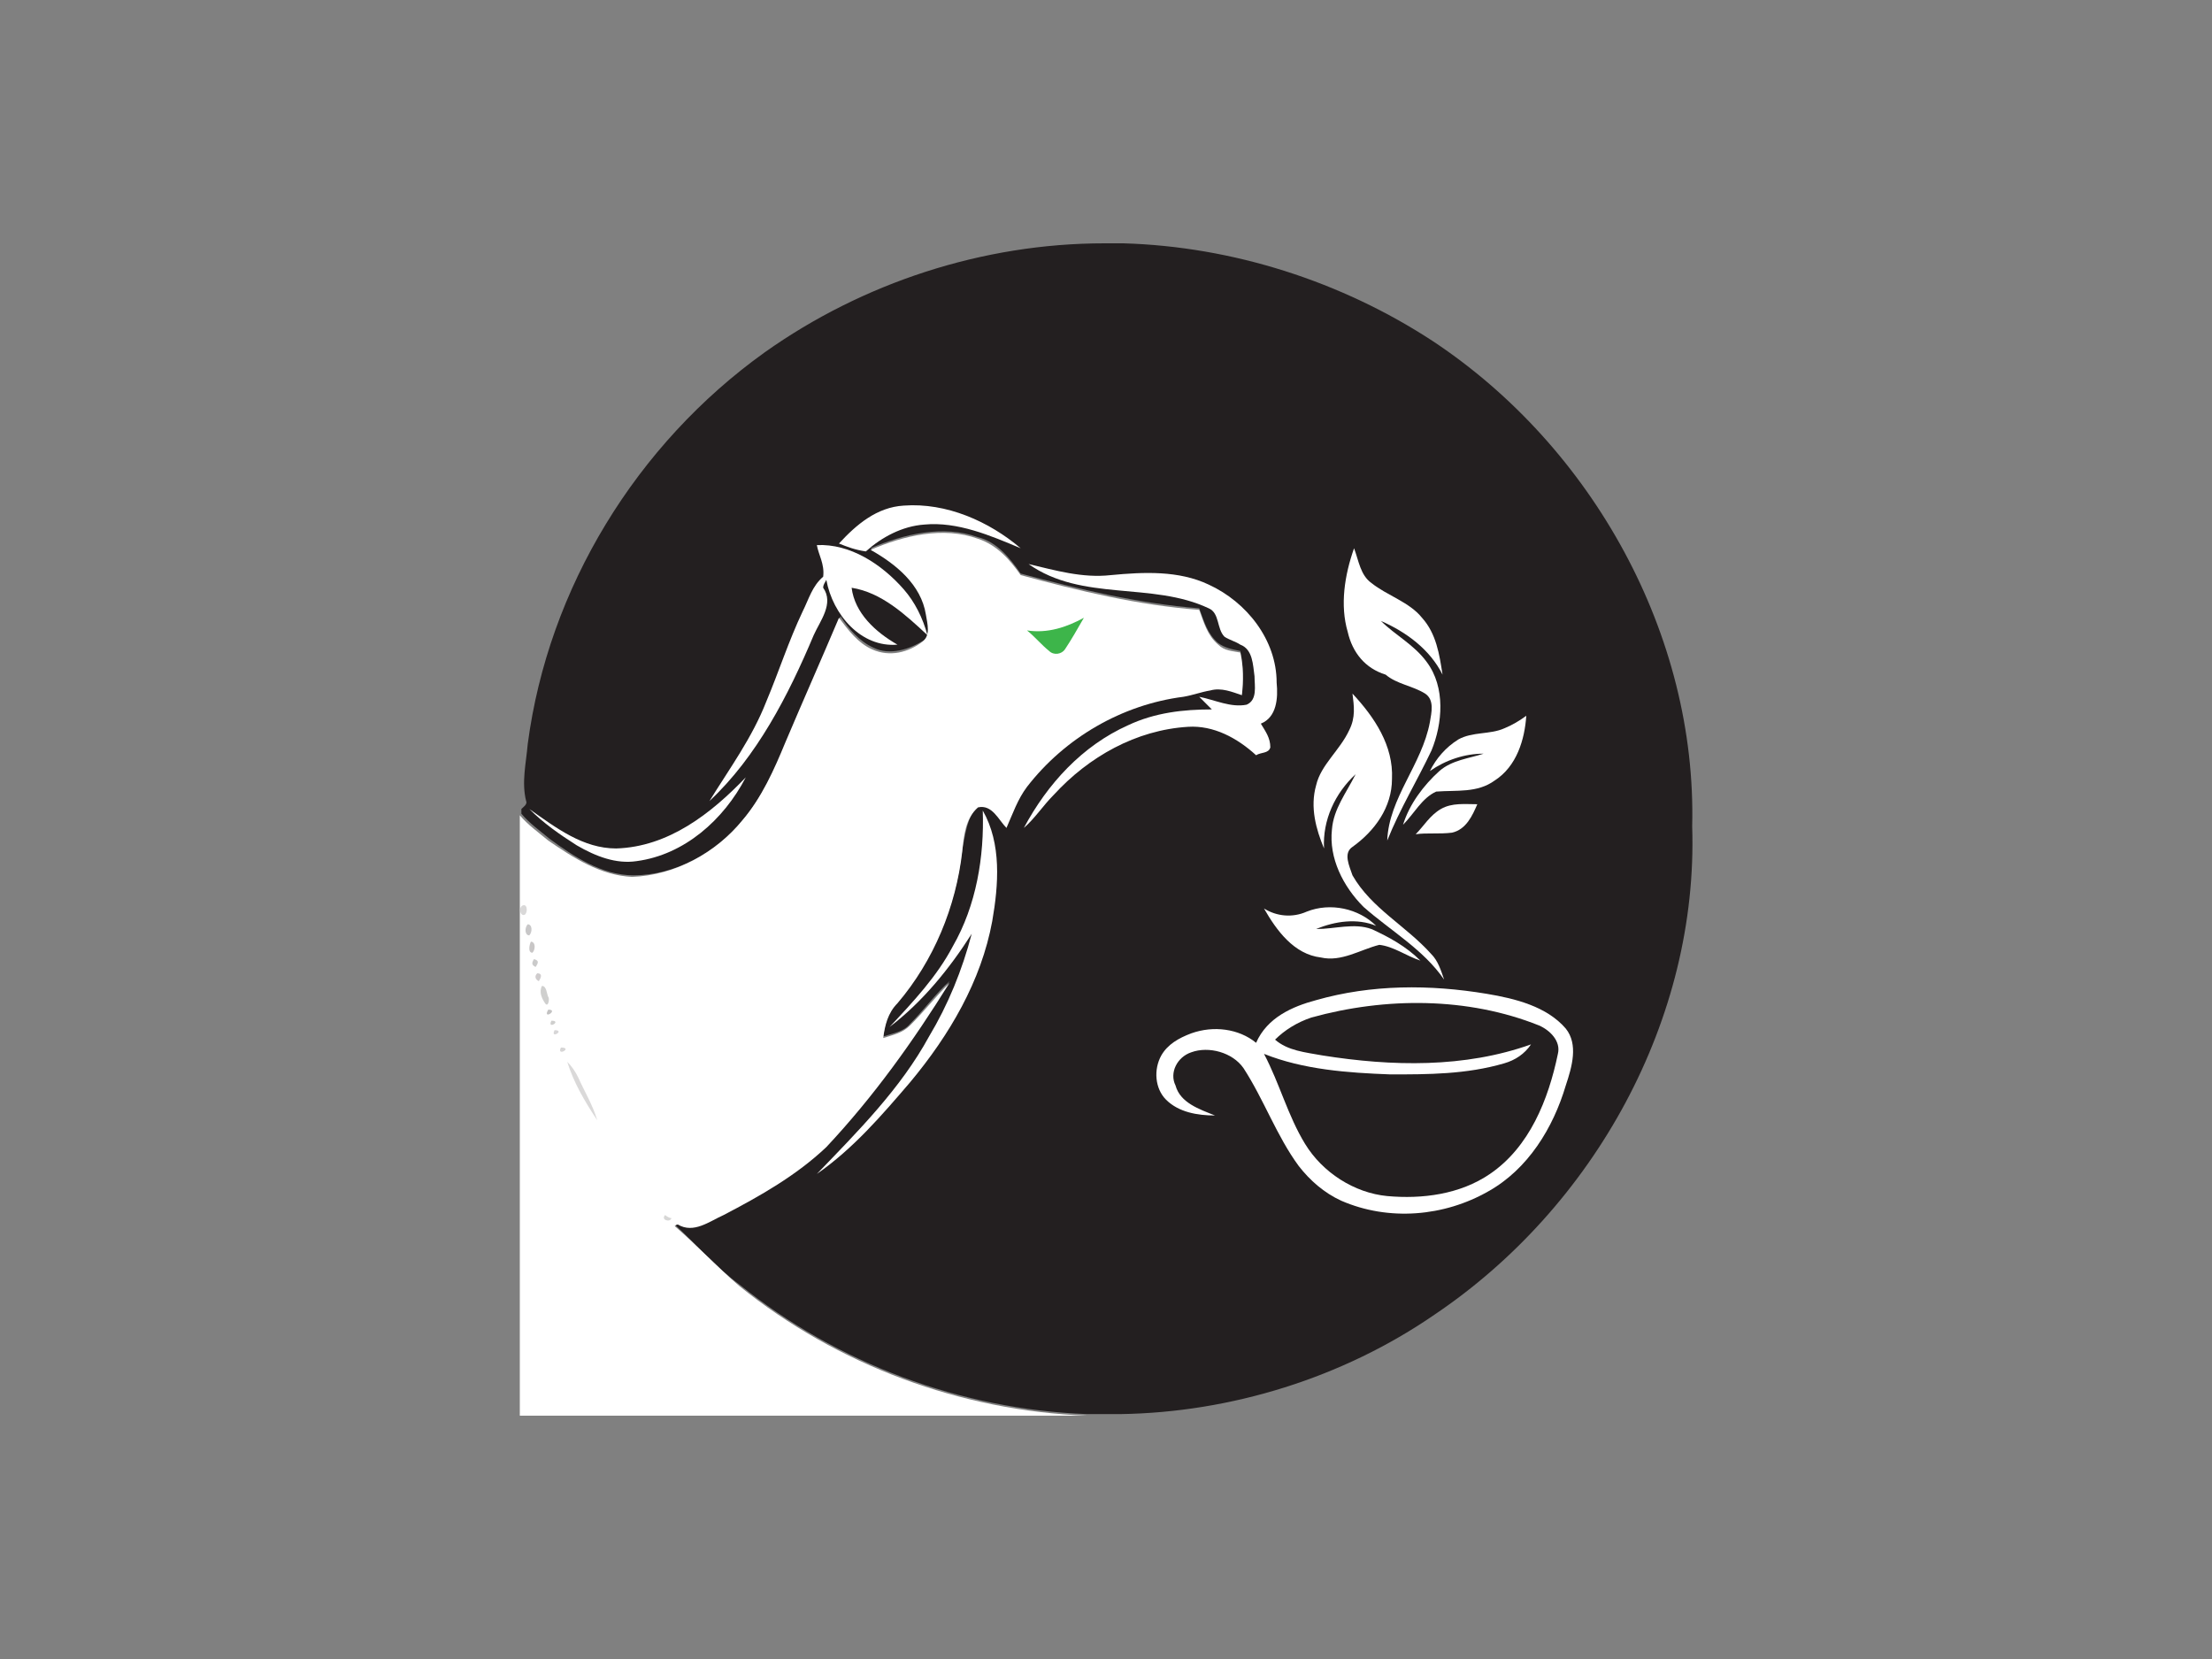 <?xml version="1.0" encoding="utf-8"?>
<!-- Generator: Adobe Illustrator 18.1.1, SVG Export Plug-In . SVG Version: 6.00 Build 0)  -->
<svg version="1.1" id="Layer_1" xmlns="http://www.w3.org/2000/svg" xmlns:xlink="http://www.w3.org/1999/xlink" x="0px" y="0px"
	 viewBox="0 0 140 105" enable-background="new 0 0 140 105" xml:space="preserve">
<rect x="0" y="0" width="140" height="105" fill="#808080" stroke="none"/>
<g>
	<path fill="#231F20" d="M69.9,15.4h1.2c6.9,0.2,13.8,2.4,19.6,6.2c10.1,6.7,16.7,18.6,16.4,30.7c0.4,12.2-6.2,24.1-16.3,30.9
		c-5.8,4-12.9,6.2-19.9,6.3h-2.1c-8-0.3-15.8-3.2-22-8.2c-1.5-1.1-2.7-2.5-4.1-3.8c0.1-0.1,0.2-0.1,0.2-0.1c1,0.6,2-0.2,2.9-0.6
		c2.3-1.2,4.6-2.5,6.5-4.3c3-3.2,5.5-6.7,7.8-10.4c-0.9,0.8-1.6,1.8-2.5,2.7c-0.4,0.5-1.1,0.6-1.7,0.8c0.1-0.8,0.3-1.6,0.9-2.2
		c2.3-2.7,3.7-6.1,4.1-9.6c0.2-1,0.3-2.1,1-2.8c0.9-0.1,1.3,0.8,1.8,1.3c0.4-0.9,0.7-1.8,1.3-2.6c2.4-3.1,6-5.3,9.9-5.7
		c0.6-0.1,1.1-0.3,1.7-0.4c0.7-0.1,1.4,0.1,2,0.3c0.1-0.9,0.1-1.8-0.1-2.7c-0.5-0.1-1-0.2-1.4-0.5c-0.7-0.6-0.9-1.4-1.2-2.2
		c-3.8-0.3-7.6-1.2-11.3-2.2c-0.7-1-1.5-2-2.7-2.3c-2.2-0.8-4.7-0.2-6.8,0.7c1.6,0.9,3.1,2.2,3.6,4.1c0.1,0.6,0.3,1.3-0.2,1.7
		c-0.9,0.6-2.2,1-3.2,0.5c-0.9-0.4-1.6-1.2-2.1-2c-1.1,2.6-2.2,5.3-3.4,7.9c-0.7,1.7-1.5,3.4-2.7,4.9c-1.7,2.1-4.3,3.6-7,3.6
		c-2,0-3.8-1.2-5.3-2.3c-0.6-0.5-1.3-1-1.8-1.6v-0.3c0.1-0.1,0.4-0.3,0.3-0.5c-0.3-1.2,0-2.4,0.1-3.6c1.3-9.9,6.9-19,15-24.8
		C54.6,17.9,62.2,15.4,69.9,15.4z"/>
	<path fill="#FFFFFF" d="M53.1,34.4c1.1-1.2,2.4-2.3,4.1-2.4c2.7-0.2,5.4,1,7.4,2.7c-1.9-0.8-4-1.7-6.1-1.5
		c-1.4,0.1-2.7,0.8-3.7,1.7C54.1,34.8,53.6,34.6,53.1,34.4z"/>
	<path fill="#FFFFFF" d="M55.1,34.8c2.1-0.9,4.6-1.5,6.8-0.7c1.2,0.4,2,1.3,2.7,2.3c3.7,1,7.4,1.9,11.3,2.2c0.3,0.8,0.5,1.6,1.2,2.2
		c0.4,0.4,0.9,0.4,1.4,0.5c0.2,0.9,0.2,1.8,0.1,2.7c-0.6-0.2-1.3-0.5-2-0.3c-0.6,0.1-1.1,0.3-1.7,0.4c-3.9,0.5-7.5,2.6-9.9,5.7
		c-0.6,0.8-0.9,1.7-1.3,2.6c-0.5-0.5-0.9-1.5-1.8-1.3c-0.8,0.7-0.9,1.8-1,2.8c-0.4,3.5-1.8,6.9-4.1,9.6c-0.6,0.6-0.8,1.4-0.9,2.2
		c0.6-0.2,1.2-0.3,1.7-0.8c0.9-0.9,1.6-1.8,2.5-2.7c-2.3,3.7-4.8,7.2-7.8,10.4c-1.9,1.8-4.2,3.1-6.5,4.3c-0.9,0.4-1.9,1.2-2.9,0.6
		c-0.1,0-0.2,0.1-0.2,0.1c1.4,1.2,2.7,2.6,4.1,3.8c6.2,5,14,7.9,22,8.2H32.9V51.6c0.5,0.6,1.2,1.1,1.8,1.6c1.6,1.1,3.3,2.2,5.3,2.3
		c2.7-0.1,5.3-1.5,7-3.6c1.2-1.4,2-3.2,2.7-4.9c1.1-2.6,2.3-5.3,3.4-7.9c0.6,0.8,1.2,1.6,2.1,2c1.1,0.5,2.3,0.2,3.2-0.5
		c0.5-0.4,0.3-1.1,0.2-1.7C58.3,37,56.7,35.7,55.1,34.8z"/>
	<path fill="#FFFFFF" d="M51.7,34.5c2.1-0.1,4.1,1.2,5.5,2.8c0.7,0.8,1.2,1.8,1.5,2.9c-1.4-1.3-2.9-2.7-4.8-3
		c0.2,1.6,1.5,2.8,2.9,3.6c-2.3,0.2-4.1-1.9-4.5-4.1c-0.1,0.2-0.2,0.3-0.2,0.5c0.7,1-0.2,2.1-0.6,3c-1.6,3.8-3.6,7.7-6.6,10.5
		c1.3-2.1,2.7-4,3.6-6.3c0.8-1.9,1.4-3.8,2.3-5.7c0.4-0.8,0.6-1.6,1.3-2.2C52.2,35.7,51.8,35.1,51.7,34.5z"/>
	<path fill="#FFFFFF" d="M85.3,40c-0.5-1.7-0.2-3.6,0.4-5.3c0.3,0.8,0.4,1.7,1.1,2.2c1,0.8,2.4,1.2,3.2,2.2c0.9,1,1.1,2.3,1.3,3.6
		c-0.8-1.6-2.3-2.7-3.9-3.4c0.9,0.9,2.1,1.5,2.9,2.6c1.2,1.6,1,3.9,0.3,5.6c-0.9,1.9-2,3.7-2.8,5.7c0.1-2.7,2.2-4.8,2.7-7.5
		c0.1-0.6,0.3-1.4-0.3-1.8c-0.8-0.5-1.8-0.6-2.5-1.2C86.4,42.3,85.6,41.3,85.3,40z"/>
	<path fill="#FFFFFF" d="M65.1,35.7c1.7,0.4,3.4,0.9,5.2,0.7c2.1-0.2,4.3-0.3,6.2,0.6c2.4,1.1,4.3,3.5,4.3,6.2c0.1,1,0,2.2-1,2.6
		c0.3,0.5,0.6,0.9,0.6,1.5c-0.1,0.4-0.6,0.3-0.9,0.5c-1.2-1.1-2.7-1.9-4.3-1.8c-3.3,0.2-6.3,1.9-8.5,4.3c-0.7,0.7-1.2,1.5-1.9,2.1
		c1.5-2.8,3.7-5.2,6.6-6.5c1.7-0.8,3.5-1,5.3-1c-0.3-0.3-0.5-0.5-0.8-0.8c1,0.2,2,0.7,3,0.5c0.7-0.3,0.5-1.2,0.5-1.8
		c-0.1-0.7-0.1-1.7-0.9-2c-0.3-0.2-0.7-0.3-1-0.5c-0.5-0.5-0.3-1.5-1-1.8C72.9,36.8,68.5,38.1,65.1,35.7z"/>
	<path fill="#3DB54A" d="M65,39.9c1.3,0.2,2.5-0.2,3.6-0.8c-0.4,0.7-0.8,1.4-1.2,2c-0.2,0.3-0.7,0.4-1,0.1
		C65.9,40.8,65.5,40.3,65,39.9z"/>
	<path fill="#FFFFFF" d="M85.6,43.9c1.4,1.5,2.6,3.3,2.5,5.4c0,1.8-1.1,3.3-2.5,4.3c-0.6,0.4-0.2,1.2,0,1.8c1.2,2.1,3.4,3.2,5,5
		c0.4,0.4,0.6,1,0.8,1.6c-1.3-1.9-3.4-3.1-5.1-4.6c-1.3-1.3-2.2-3.1-2-4.9c0.1-1.3,0.9-2.3,1.5-3.5c-1.3,1.2-2.1,2.9-2,4.7
		c-0.5-1.2-0.9-2.6-0.5-4c0.3-1.3,1.5-2.2,2.1-3.5C85.8,45.4,85.7,44.7,85.6,43.9z"/>
	<path fill="#FFFFFF" d="M95.2,46.1c0.5-0.2,1-0.5,1.4-0.8c-0.1,1.5-0.6,3.2-2,4.1c-1.1,0.8-2.4,0.6-3.7,0.7
		c-0.9,0.4-1.4,1.4-2.1,2.1c0.4-1.3,1.3-2.5,2.3-3.4c0.8-0.7,1.9-0.8,2.8-1.1c-1.2,0-2.4,0.4-3.4,1.1c0.4-0.8,1-1.5,1.8-2
		C93.2,46.3,94.3,46.5,95.2,46.1z"/>
	<path fill="#FFFFFF" d="M39,53.7c3.3-0.1,6-2.2,8.2-4.5c-1.4,2.7-3.9,4.9-6.9,5.3c-1.3,0.2-2.6-0.3-3.8-1c-1.1-0.7-2.1-1.4-3-2.3
		C35.2,52.4,36.9,53.7,39,53.7z"/>
	<path fill="#FFFFFF" d="M91.2,51.2c0.7-0.4,1.5-0.3,2.3-0.3c-0.3,0.7-0.7,1.6-1.6,1.8c-0.8,0.1-1.6,0-2.3,0.1
		C90.1,52.3,90.5,51.6,91.2,51.2z"/>
	<path fill="#FFFFFF" d="M62.2,51.3c1.2,2.1,1,4.7,0.6,7c-0.7,3.8-2.7,7.2-5.2,10.2c-1.8,2.1-3.6,4.2-5.9,5.8
		c2.6-2.7,5.3-5.4,7.1-8.7c1.2-2,2.1-4.2,2.7-6.5c-1.4,2.2-3.1,4.3-5.2,5.9c1.5-1.6,3-3.2,4-5.1C61.8,57.3,62.3,54.2,62.2,51.3z"/>
	<path fill="#D9D8D8" d="M33.1,57.3c0.3-0.1,0.3,0.5,0.1,0.6C32.9,58,32.8,57.4,33.1,57.3z"/>
	<path fill="#FFFFFF" d="M82.7,57.7c1.5-0.6,3.3-0.2,4.4,0.9c-1.2-0.5-2.6-0.3-3.8,0.2c1.2,0,2.4-0.4,3.5,0c1.1,0.5,2.2,1.1,3.1,2
		c-0.9-0.3-1.7-0.9-2.6-1c-1.2,0.3-2.4,1.1-3.7,0.8c-1.7-0.2-2.8-1.7-3.6-3.1C80.8,58,81.8,58.1,82.7,57.7z"/>
	<path fill="#C8C7C8" d="M33.4,58.5c0.3,0,0.3,0.5,0.1,0.7C33.2,59.2,33.2,58.7,33.4,58.5z"/>
	<path fill="#C8C6C6" d="M33.6,59.6c0.3,0,0.3,0.5,0.1,0.7C33.4,60.3,33.5,59.8,33.6,59.6z"/>
	<path fill="#CACACA" d="M33.8,60.7c0.3,0.1,0.3,0.2,0.1,0.5C33.7,61.1,33.6,61,33.8,60.7z"/>
	<path fill="#CFCCCD" d="M34,61.6c0.3,0,0.3,0.2,0.1,0.5C33.9,62,33.8,61.8,34,61.6z"/>
	<path fill="#CFCFCE" d="M34.3,62.4c0.3,0,0.3,0.5,0.4,0.7c0.1,0.1,0,0.7-0.2,0.4C34.3,63.2,34.1,62.8,34.3,62.4z"/>
	<path fill="#FFFFFF" d="M83.3,63.3c3.5-1,7.2-1,10.8-0.4c1.8,0.3,3.8,0.8,5,2.2c0.8,1,0.4,2.4,0,3.6c-0.8,2.7-2.4,5.3-4.9,6.7
		c-2.8,1.6-6.3,1.9-9.3,0.6c-1.1-0.5-2-1.3-2.7-2.2c-1.4-1.9-2.2-4.2-3.5-6.2c-0.7-1-2.2-1.4-3.3-1c-0.9,0.3-1.4,1.3-1,2.1
		c0.3,1.1,1.5,1.5,2.5,1.9c-1.1,0-2.3-0.2-3.1-1c-0.7-0.7-0.8-1.9-0.3-2.8c0.4-0.7,1.1-1.1,1.9-1.4c1.4-0.5,3-0.3,4.1,0.6
		C80.2,64.4,81.8,63.7,83.3,63.3z"/>
	<path fill="#231F20" d="M83,64.4c4.7-1.3,9.9-1.3,14.4,0.5c0.7,0.3,1.4,1,1.2,1.8c-0.6,2.9-1.8,5.9-4.3,7.6
		c-1.9,1.3-4.3,1.6-6.5,1.4c-2.1-0.2-4.1-1.5-5.2-3.3c-1.1-1.8-1.6-3.8-2.6-5.7c2.5,1,5.3,1.2,8,1.3c2.4,0,4.8,0,7.2-0.7
		c0.7-0.2,1.3-0.6,1.7-1.2c-4.2,1.5-8.8,1.4-13.2,0.7c-1.1-0.2-2.2-0.3-3-1C81.3,65.2,82.1,64.7,83,64.4z"/>
	<path fill="#C3C2C2" d="M34.7,63.9C35.4,63.9,34.3,64.6,34.7,63.9z"/>
	<path fill="#CFCFCE" d="M34.9,64.6C35.6,64.6,34.6,65.2,34.9,64.6z"/>
	<path fill="#D7D6D7" d="M35.1,65.2C35.8,65.2,34.8,65.8,35.1,65.2z"/>
	<path fill="#D6D5D5" d="M35.5,66.3C36.3,66.3,35.2,66.9,35.5,66.3z"/>
	<path fill="#CAC9C9" d="M35.8,66.9C35.9,67,35.9,67,35.8,66.9z"/>
	<path fill="#DAD9D9" d="M35.9,67.2c0.3,0.3,0.5,0.6,0.7,1c0.4,0.9,0.9,1.7,1.2,2.7C37,69.7,36.3,68.5,35.9,67.2z"/>
	<path fill="#D7D7D6" d="M42.1,76.9c0.1,0.1,0.3,0.2,0.4,0.2C42.4,77.4,41.8,77.2,42.1,76.9z"/>
</g>
</svg>
